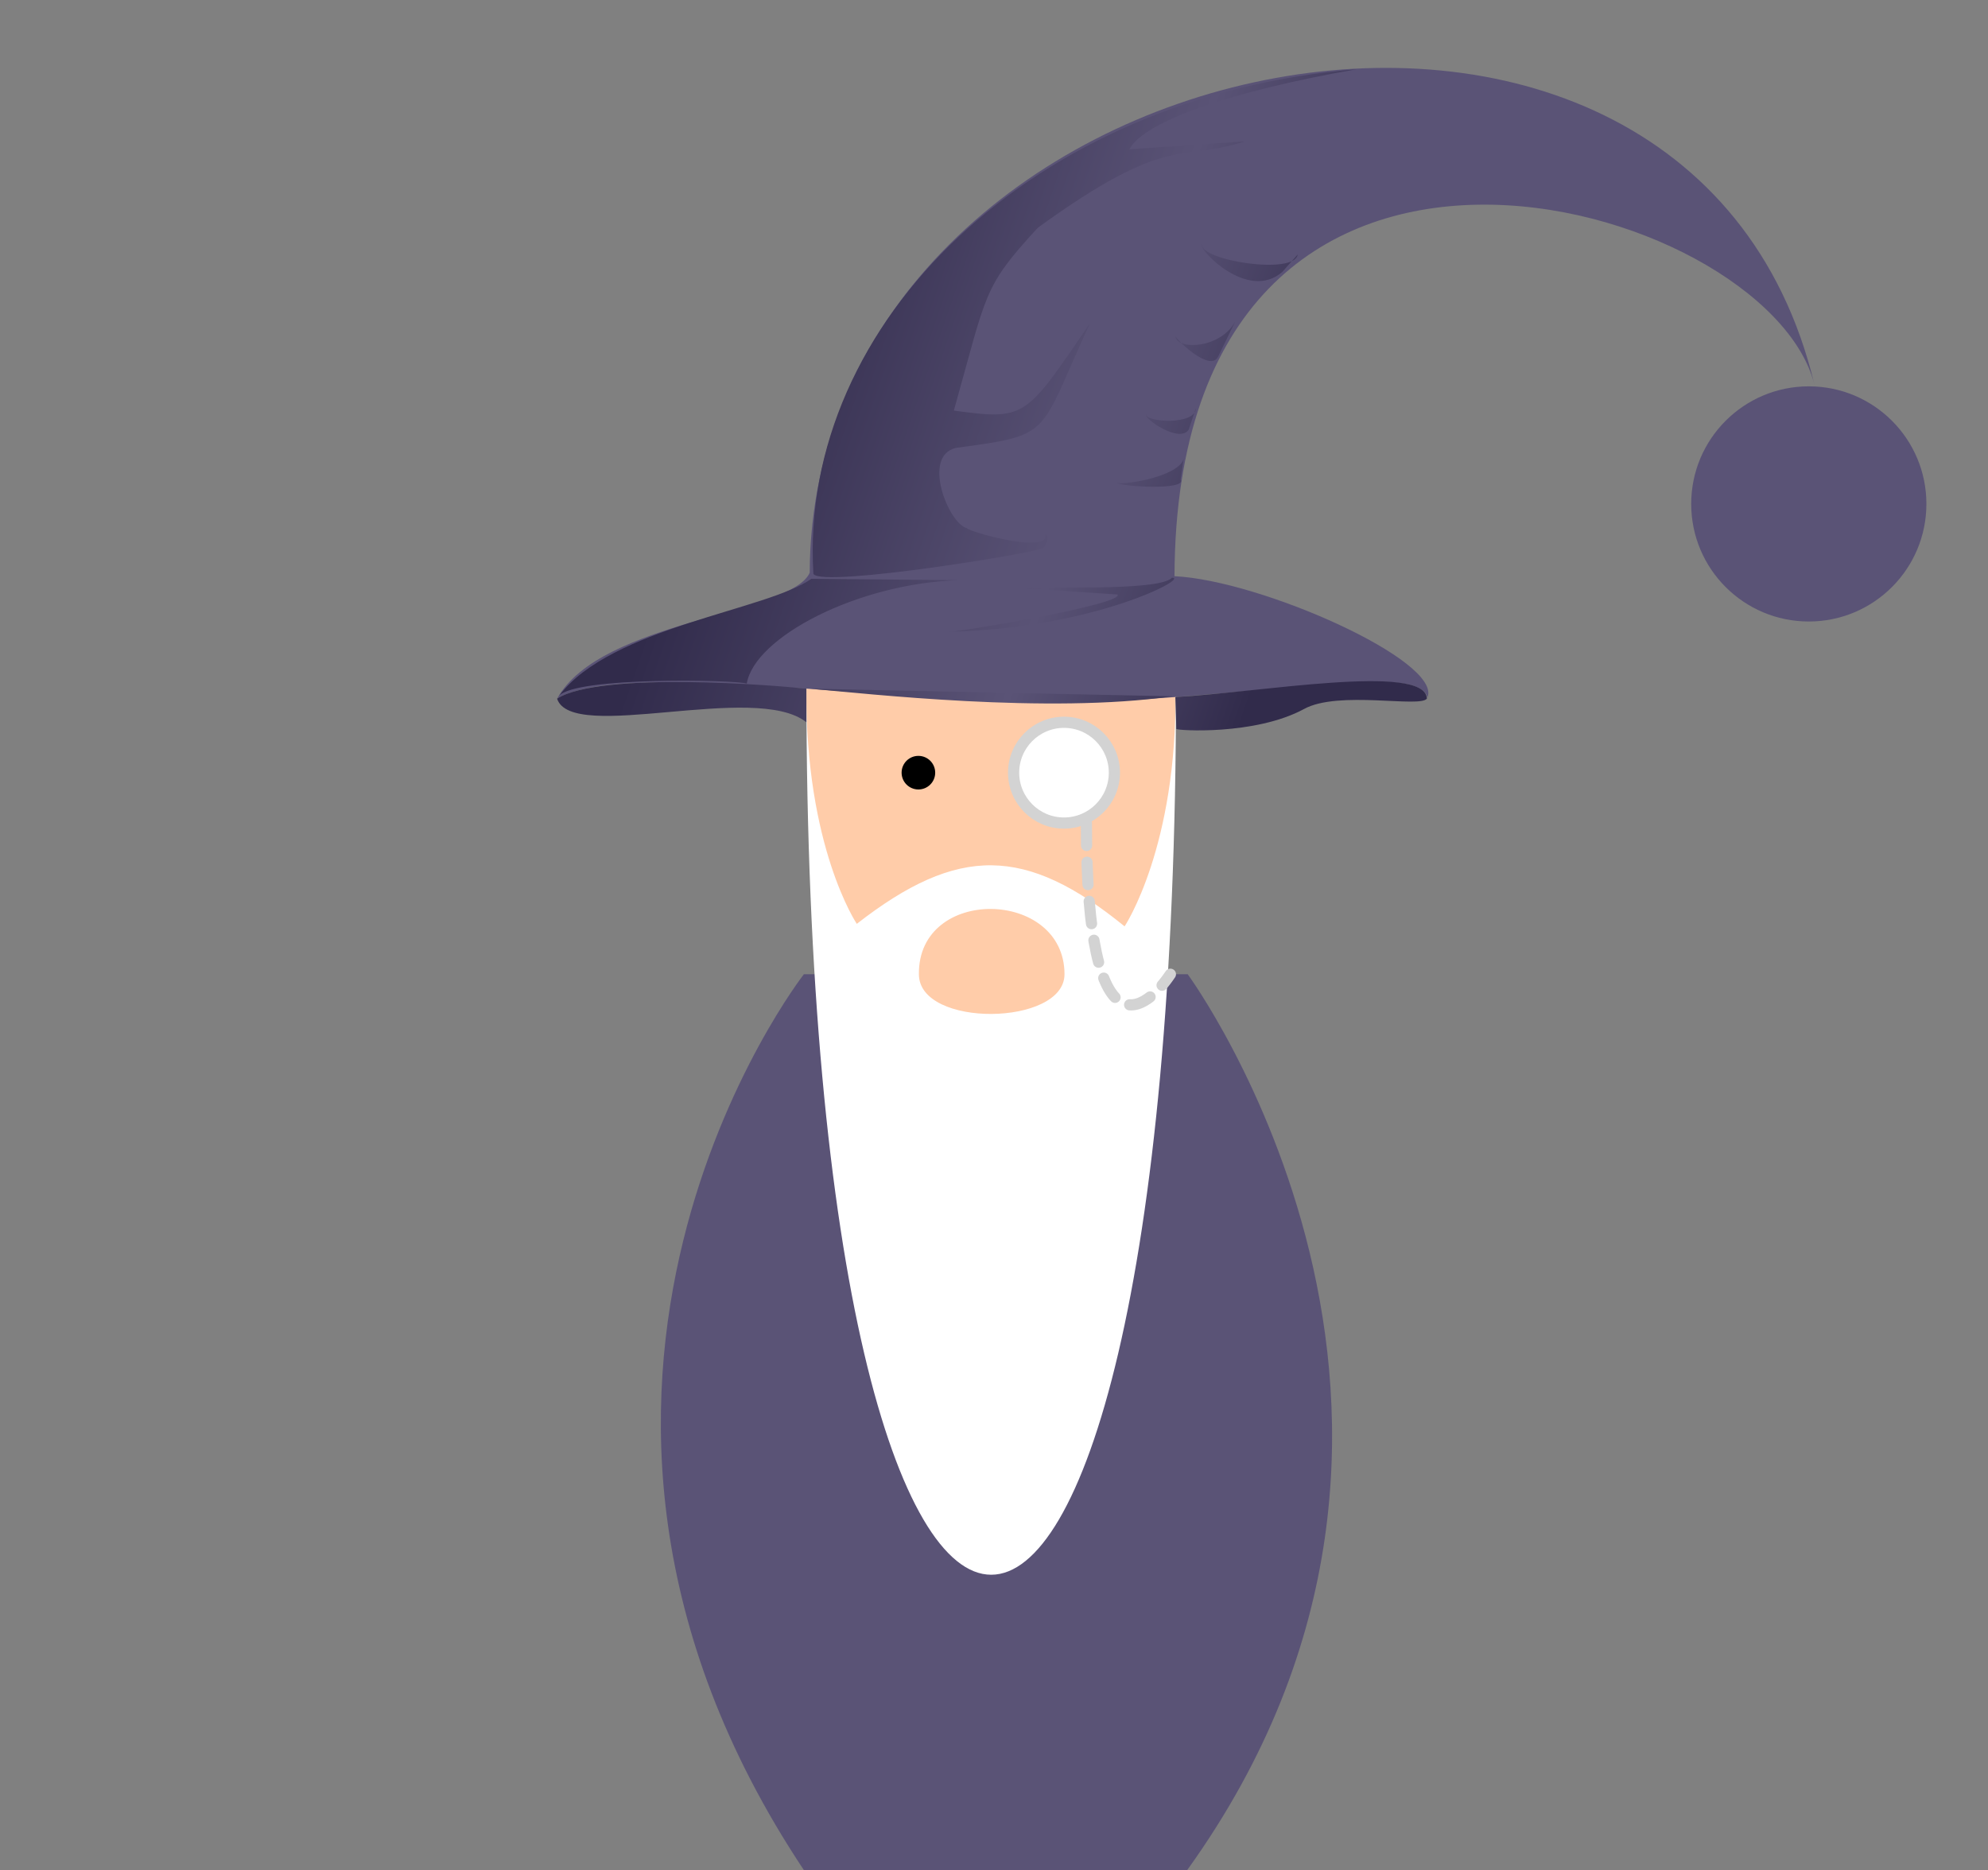 <?xml version="1.0" encoding="UTF-8" standalone="no"?>
<!DOCTYPE svg PUBLIC "-//W3C//DTD SVG 20010904//EN"
              "http://www.w3.org/TR/2001/REC-SVG-20010904/DTD/svg10.dtd">

<svg xmlns="http://www.w3.org/2000/svg" viewBox="-95 10 355 334">
  <rect x="-95" y="10" width="355" height="334" fill="#808080" stroke="none"/>
  <defs>
    <linearGradient id="hat_Grad" gradientTransform="rotate(15,.5,.5)">
	  <stop offset="0" stop-color="#312b4b" />
	  <stop offset="0.2" stop-color="#312b4b" />
	  <stop offset="0.63" stop-color="#5a5376" />
	  <stop offset="0.9" stop-color="#312b4b" />
	</linearGradient>
  	<linearGradient id="glass_Grad" gradientTransform="rotate(60)">
		<stop offset="0%" stop-color="#ffffff77"/>
		<stop offset="29%" stop-color="#ffffff77"/>
		<stop offset="30%" stop-color="white"/>
		<stop offset="50%" stop-color="white"/>
		<stop offset="51%" stop-color="#ffffff77"/>
		<stop offset="79%" stop-color="#ffffff77"/>
		<stop offset="80%" stop-color="white"/>
		<stop offset="90%" stop-color="white"/>
		<stop offset="91%" stop-color="#ffffff77"/>
	</linearGradient>
  </defs>
  <path id="fico" fill="#5a5376" d="M 117.09,184.00
           C 117.09,184.00 175.16,263.07 117.00,344.00
             117.00,344.00 48.55,344.00 48.55,344.00
             -8.92,257.63 48.55,184.00 48.55,184.00
             48.55,184.00 117.09,184.00 117.09,184.00 Z" />
  <circle id="i_head" fill="#5a5376" cx="228" cy="100" r="21"/>
  
  <path id="f_beard" fill="white" d="M 49.00,133.00
           C 49.00,344.00 115.00,344.00 115.00,133.00
             115.00,133.00 49.00,133.00 49.00,133.00 Z" />
  <path id="f_face" fill="#ffcca9" d="M 49.00,133.00
           C 49.00,133.00 114.91,133.09 114.91,133.09
             115.27,161.27 105.82,175.45 105.82,175.45
             88.18,161.09 76.12,160.88 58.00,175.00
             58.00,175.00 48.75,161.25 49.00,133.00 Z
           M 95.09,184.00
           C 95.09,193.27 69.09,193.64 69.09,184.00
             68.91,168.18 95.09,168.73 95.09,184.00 Z" />
  <path id="hat" fill="#5a5376" d="M 159.91,134.55
           C 157.73,127.18 120.72,136.96 81.36,135.27
             42.73,132.76 14.03,129.36 4.50,134.75
             12.25,120.75 46.25,119.75 49.59,112.30
             49.95,17.20 206.25,-16.08 229.00,78.67
             220.64,45.39 115.09,14.91 114.73,112.91
             130.18,113.64 162.53,128.05 159.91,134.55 Z">
  </path>
  <path id="hat_valley" fill="url(#hat_Grad)" d="M 114.27,113.18
           C 117.60,113.11 100.32,122.27 74.55,122.82
             74.77,123.12 105.87,117.95 104.55,116.18
             104.55,116.18 88.36,115.09 88.36,115.09
             88.88,114.56 112.02,115.79 114.27,113.18 Z
           M 147.27,22.36
           C 124.67,26.33 109.33,31.67 106.67,36.67
             106.67,36.67 127.25,35.25 127.25,35.25
             115.69,39.06 113.96,33.54 90.33,50.67
             80.46,61.42 81.33,62.00 75.33,83.33
             88.21,85.08 88.10,84.67 99.67,67.67
             90.27,87.98 93.29,87.62 75.67,90.00
             69.54,91.50 74.42,103.58 77.67,104.33
             77.80,104.91 92.50,109.09 91.69,105.44
             92.21,105.38 92.10,107.80 90.94,107.94
             91.10,108.56 51.78,115.03 50.25,112.50
             47.56,67.25 90.00,27.00 147.27,22.36 Z
           M 136.73,55.45
           C 136.22,59.20 119.24,56.51 119.64,53.64
             118.81,54.37 127.81,63.98 134.00,58.55
             134.00,58.55 136.73,55.45 136.73,55.45 Z
           M 125.82,66.91
           C 123.45,72.36 114.97,72.64 114.91,70.00
             114.75,70.36 121.15,76.72 122.55,73.64
             122.55,73.64 125.82,66.91 125.82,66.91 Z
           M 116.36,92.00
           C 115.27,95.27 105.11,96.76 104.36,96.18
             104.85,96.93 117.10,97.62 115.82,95.64
             115.82,95.64 116.36,92.00 116.36,92.00 Z
           M 4.48,134.78
           C 12.30,129.83 43.78,132.43 49.00,133.00
             49.00,133.00 49.00,139.00 49.00,139.00
             39.91,131.73 7.09,142.82 4.48,134.78 Z
           M 114.88,134.50
           C 114.88,134.50 115.06,140.19 115.06,140.19
             115.11,140.48 129.12,141.38 137.88,136.62
             144.00,133.25 158.76,136.50 159.81,134.75
             159.44,128.38 129.75,133.69 114.88,134.50 Z
           M 76.25,113.62
           C 76.25,113.62 49.88,113.38 49.88,113.38
             42.00,119.00 14.00,122.00 4.82,134.29
             7.78,130.83 36.28,131.40 38.35,132.09
             39.73,123.82 58.09,114.18 76.25,113.62 Z
           M 49.64,133.00
           C 60.00,133.91 92.18,137.55 114.36,134.36M 118.55,82.91
           C 118.48,85.99 109.61,85.43 109.64,84.00
             109.17,84.73 115.65,89.25 117.27,86.73
             117.27,86.73 118.55,82.91 118.55,82.91 Z" />
  <circle id="righteye" fill="black" cx="69" cy="148" r="3" stroke="none" stroke-width="3"/>			 
  <circle id="lefteye" fill="black" cx="95" cy="148" r="3" stroke="none" stroke-width="3"/>	
  <circle id="glass" fill="url(#glass_Grad)" cx="95" cy="148" r="9" stroke="lightgray" stroke-width="2"/>
  <path id="glasslead" stroke="lightgray" stroke-width="2" fill="none" 
    stroke-linecap="round" stroke-dasharray="4 3" d="M 99,157 C 99,200 110,190 114,184"/>
</svg>
